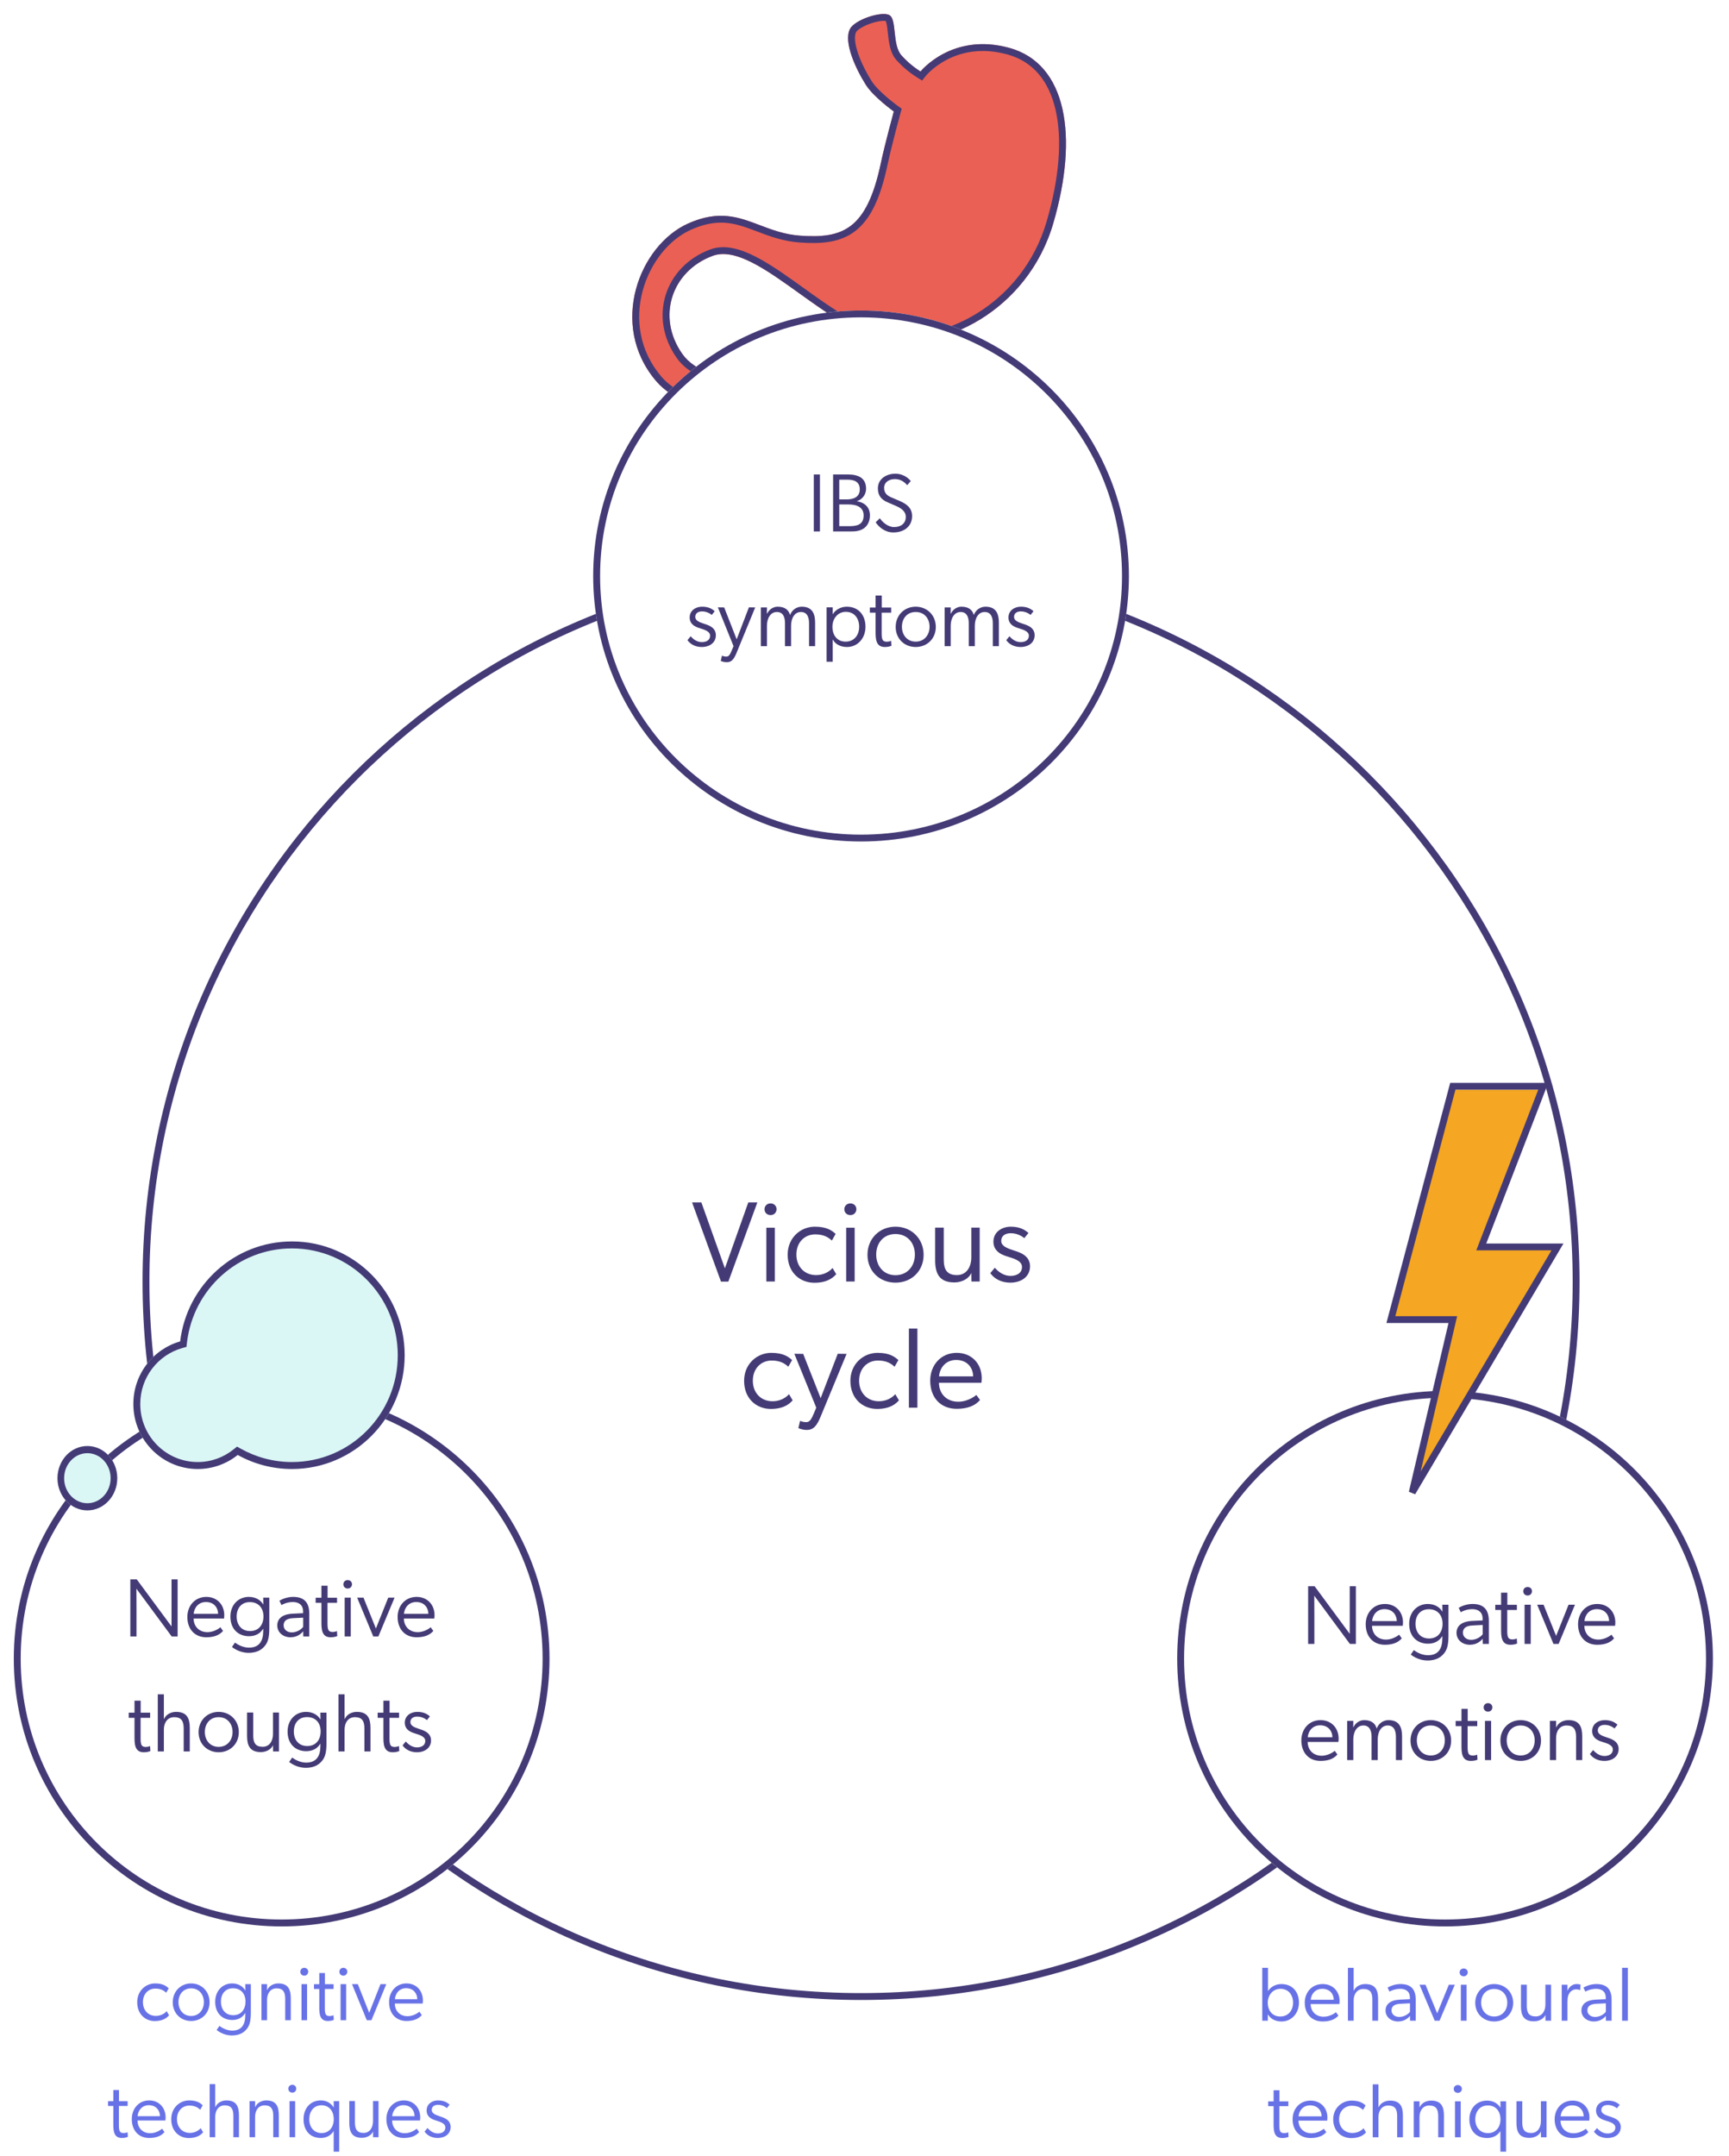 <svg width="247" height="308" viewBox="0 0 247 308" fill="none" xmlns="http://www.w3.org/2000/svg">
<g filter="url(#filter0_d)">
<path fill-rule="evenodd" clip-rule="evenodd" d="M123.007 282.692C179.153 282.692 224.668 237.195 224.668 181.072C224.668 124.949 179.153 79.452 123.007 79.452C66.862 79.452 21.346 124.949 21.346 181.072C21.346 237.195 66.862 282.692 123.007 282.692ZM123.007 283.674C179.695 283.674 225.65 237.737 225.65 181.072C225.65 124.406 179.695 78.47 123.007 78.47C66.319 78.47 20.364 124.406 20.364 181.072C20.364 237.737 66.319 283.674 123.007 283.674Z" fill="#443B76"/>
<path d="M155.205 91.502C151.793 85.356 141.119 91.319 130.426 91.502C116.558 91.74 97.04 88.235 97.04 80.443C97.04 72.651 120.01 75.744 127.565 75.744C135.119 75.744 152.823 75.209 152.694 65.71C152.574 56.953 135.946 53.109 125.836 53.214C113.955 53.343 101.139 53.785 97.458 48.533C93.778 43.281 95.924 36.748 101.782 34.555C107.641 32.361 117.25 44.368 125.836 46.441C134.422 48.515 146.801 42.422 150.462 29.919C154.123 17.416 152.377 7.089 144.186 4.838C135.994 2.587 131.503 8.211 131.503 8.211C130.512 7.586 129.611 6.828 128.827 5.96C127.412 4.475 128.166 0.766 127.047 0.156C125.928 -0.453 122.064 0.826 121.412 2.16C120.492 4.03 122.225 7.794 123.691 10.114C124.773 11.838 127.685 13.924 127.685 13.924C127.685 13.924 126.427 18.508 125.836 21.295C123.829 30.804 120.392 32.088 114.334 31.666C108.199 31.237 105.27 26.822 98.316 29.919C91.363 33.016 86.912 44.365 93.692 52.385C99.551 59.314 116.812 57.675 125.836 57.914C134.471 58.138 147.202 60.804 146.87 65.71C146.606 69.547 136.829 71.01 127.565 70.831C118.301 70.652 90.624 67.727 90.624 80.443C90.624 93.159 115.578 96.76 130.13 96.403C141.017 96.142 148.788 91.502 150.434 94.34C152.079 97.178 137.587 103.238 136.829 104.618C135.793 106.521 135.791 109.91 141.117 108.778C142.957 108.388 158.616 97.648 155.205 91.502Z" fill="#EB6054"/>
<path fill-rule="evenodd" clip-rule="evenodd" d="M131.724 9.51L130.975 9.038C129.911 8.367 128.944 7.554 128.101 6.623C127.589 6.08 127.318 5.39 127.155 4.755C126.989 4.112 126.91 3.424 126.846 2.834C126.841 2.788 126.836 2.742 126.831 2.696C126.771 2.136 126.723 1.69 126.639 1.337C126.594 1.147 126.552 1.049 126.53 1.004C126.504 0.999 126.466 0.992 126.415 0.987C126.284 0.974 126.108 0.976 125.889 0.998C125.45 1.044 124.916 1.168 124.378 1.354C123.84 1.54 123.333 1.775 122.939 2.024C122.515 2.292 122.34 2.501 122.298 2.587L122.297 2.59C122.175 2.838 122.108 3.226 122.155 3.782C122.202 4.33 122.354 4.966 122.59 5.653C123.06 7.026 123.821 8.478 124.525 9.593L124.527 9.596C124.982 10.321 125.878 11.191 126.736 11.922C127.151 12.277 127.535 12.581 127.815 12.796C127.955 12.903 128.068 12.988 128.146 13.045C128.184 13.074 128.214 13.095 128.234 13.11L128.255 13.125L128.261 13.129L128.815 13.526L128.636 14.181L127.685 13.924C127.685 13.924 124.772 11.838 123.691 10.114C122.225 7.794 120.492 4.03 121.412 2.16C122.064 0.826 125.928 -0.453 127.047 0.156C127.582 0.448 127.689 1.448 127.809 2.574C127.941 3.804 128.088 5.185 128.827 5.96C129.611 6.828 130.512 7.586 131.503 8.211C131.503 8.211 135.994 2.587 144.186 4.838C152.377 7.089 154.123 17.416 150.462 29.919C146.801 42.422 134.422 48.515 125.836 46.441C122.022 45.52 118.006 42.639 114.206 39.913C109.453 36.503 105.038 33.336 101.782 34.555C95.924 36.748 93.778 43.281 97.458 48.533C100.95 53.515 112.66 53.373 123.995 53.236C124.61 53.228 125.224 53.221 125.836 53.214C135.946 53.109 152.574 56.953 152.694 65.71C152.823 75.209 135.119 75.744 127.565 75.744C126.14 75.744 124.166 75.634 121.901 75.507C112.161 74.964 97.04 74.121 97.04 80.443C97.04 88.235 116.558 91.74 130.426 91.502C134.201 91.437 137.974 90.652 141.426 89.934C147.751 88.618 152.998 87.526 155.205 91.502C158.616 97.648 142.957 108.388 141.117 108.778C135.791 109.91 135.793 106.521 136.829 104.618C137.084 104.154 138.896 103.159 141.124 101.935C145.515 99.523 151.525 96.222 150.434 94.34C149.547 92.81 146.879 93.453 142.903 94.412C139.504 95.232 135.148 96.282 130.13 96.403C115.578 96.76 90.624 93.159 90.624 80.443C90.624 69.231 112.14 70.179 123.581 70.682C125.116 70.75 126.469 70.81 127.565 70.831C136.829 71.01 146.606 69.547 146.87 65.71C147.202 60.804 134.471 58.138 125.836 57.914C124.25 57.872 122.41 57.888 120.422 57.905C111.098 57.987 98.521 58.096 93.692 52.385C86.912 44.365 91.363 33.016 98.316 29.919C102.729 27.953 105.521 29.014 108.54 30.16C110.279 30.82 112.092 31.509 114.334 31.666C120.392 32.088 123.829 30.804 125.836 21.295C126.427 18.508 127.685 13.924 127.685 13.924L128.636 14.181L128.635 14.182L128.622 14.232C128.612 14.266 128.599 14.316 128.581 14.381C128.546 14.511 128.495 14.7 128.431 14.936C128.305 15.407 128.13 16.065 127.936 16.809C127.549 18.301 127.091 20.126 126.8 21.496C125.785 26.305 124.364 29.296 122.213 30.975C120.038 32.671 117.335 32.856 114.265 32.642C111.864 32.475 109.847 31.708 108.075 31.035C107.465 30.803 106.883 30.582 106.325 30.401C104.131 29.687 101.922 29.386 98.719 30.812C95.561 32.219 92.879 35.562 91.806 39.558C90.742 43.523 91.293 48.024 94.447 51.755C95.748 53.293 97.732 54.413 100.219 55.206C102.7 55.998 105.605 56.442 108.655 56.682C112.628 56.995 116.695 56.959 120.33 56.926C122.335 56.908 124.209 56.891 125.862 56.935C130.249 57.049 135.684 57.781 140.009 59.122C142.165 59.79 144.115 60.63 145.524 61.667C146.924 62.697 147.969 64.065 147.853 65.776L147.853 65.776C147.756 67.19 146.784 68.237 145.562 68.987C144.332 69.742 142.676 70.309 140.811 70.731C137.069 71.578 132.222 71.9 127.546 71.81C126.414 71.788 125.033 71.727 123.476 71.659C118.526 71.441 111.806 71.145 105.722 71.775C101.726 72.189 98.136 72.993 95.571 74.407C93.056 75.795 91.609 77.711 91.609 80.443C91.609 83.257 92.974 85.612 95.38 87.599C97.805 89.602 101.241 91.186 105.208 92.389C113.135 94.795 122.9 95.601 130.106 95.424L130.107 95.424C135.014 95.306 139.274 94.279 142.678 93.459C142.964 93.39 143.244 93.323 143.517 93.257C145.25 92.844 146.816 92.494 148.063 92.45C149.298 92.406 150.593 92.654 151.288 93.851C151.727 94.61 151.551 95.398 151.219 96.007C150.895 96.599 150.358 97.165 149.757 97.686C148.542 98.741 146.791 99.847 145.03 100.871C143.874 101.543 142.672 102.204 141.583 102.802C141.013 103.115 140.474 103.411 139.99 103.682C139.272 104.084 138.675 104.432 138.239 104.716C138.02 104.858 137.86 104.973 137.752 105.062C137.709 105.097 137.683 105.121 137.668 105.135C137.477 105.501 137.338 105.928 137.293 106.337C137.245 106.769 137.308 107.113 137.446 107.355C137.65 107.715 138.368 108.361 140.911 107.821L140.911 107.82C140.908 107.821 140.99 107.799 141.193 107.703C141.376 107.616 141.613 107.491 141.898 107.328C142.466 107.002 143.191 106.542 144.011 105.975C145.651 104.84 147.635 103.3 149.452 101.588C151.279 99.867 152.889 98.02 153.834 96.275C154.789 94.512 154.954 93.079 154.342 91.975C153.655 90.738 152.628 90.105 151.219 89.846C149.751 89.577 147.907 89.724 145.71 90.094C144.417 90.311 143.077 90.591 141.663 90.885C140.654 91.095 139.608 91.313 138.515 91.522C135.937 92.015 133.2 92.434 130.443 92.481C123.437 92.602 114.993 91.779 108.269 89.928C104.914 89.004 101.919 87.806 99.742 86.295C97.571 84.788 96.055 82.849 96.055 80.443C96.055 77.863 98.01 76.353 100.416 75.5C102.838 74.64 106.073 74.294 109.44 74.193C112.826 74.091 116.44 74.236 119.66 74.405C120.464 74.447 121.241 74.49 121.983 74.531C124.238 74.657 126.17 74.765 127.565 74.765C131.338 74.765 137.547 74.628 142.773 73.339C145.39 72.693 147.671 71.779 149.272 70.518C150.839 69.284 151.736 67.74 151.709 65.723C151.683 63.874 150.795 62.231 149.2 60.768C147.593 59.294 145.315 58.051 142.663 57.055C137.359 55.062 130.799 54.142 125.846 54.193C125.235 54.2 124.62 54.207 124.003 54.215C118.655 54.28 113.15 54.347 108.471 53.865C105.857 53.596 103.448 53.152 101.435 52.417C99.426 51.684 97.728 50.632 96.65 49.092C92.599 43.312 94.981 36.055 101.435 33.639C103.273 32.95 105.28 33.42 107.217 34.306C109.171 35.199 111.259 36.611 113.359 38.101C113.838 38.441 114.318 38.785 114.798 39.13C116.455 40.319 118.125 41.517 119.806 42.574C121.974 43.937 124.077 45.009 126.068 45.49C134.096 47.428 145.989 41.693 149.516 29.645C151.321 23.483 151.76 17.955 150.807 13.749C149.863 9.582 147.585 6.788 143.923 5.781C140.104 4.732 137.191 5.52 135.232 6.546C134.245 7.064 133.494 7.646 132.993 8.095C132.743 8.319 132.557 8.508 132.436 8.638C132.376 8.703 132.332 8.753 132.305 8.784C132.298 8.793 132.292 8.8 132.287 8.806C132.283 8.811 132.28 8.814 132.278 8.817L132.275 8.82L132.275 8.821L132.274 8.821L132.274 8.822L131.724 9.51Z" fill="#443B76"/>
<path d="M78.501 234.917C78.501 256.042 61.369 273.167 40.236 273.167C19.103 273.167 1.971 256.042 1.971 234.917C1.971 213.793 19.103 196.667 40.236 196.667C61.369 196.667 78.501 213.793 78.501 234.917Z" fill="white"/>
<path fill-rule="evenodd" clip-rule="evenodd" d="M40.236 272.182C60.825 272.182 77.516 255.498 77.516 234.917C77.516 214.337 60.825 197.652 40.236 197.652C19.647 197.652 2.956 214.337 2.956 234.917C2.956 255.498 19.647 272.182 40.236 272.182ZM40.236 273.167C61.369 273.167 78.501 256.042 78.501 234.917C78.501 213.793 61.369 196.667 40.236 196.667C19.103 196.667 1.971 213.793 1.971 234.917C1.971 256.042 19.103 273.167 40.236 273.167Z" fill="#443B76"/>
<path fill-rule="evenodd" clip-rule="evenodd" d="M41.714 207.83C50.603 207.83 57.809 200.554 57.809 191.578C57.809 182.603 50.603 175.326 41.714 175.326C33.486 175.326 26.701 181.561 25.737 189.607C21.878 190.71 19.051 194.293 19.051 198.544C19.051 203.673 23.168 207.83 28.248 207.83C30.406 207.83 32.39 207.08 33.959 205.823C36.259 207.102 38.903 207.83 41.714 207.83Z" fill="#DAF6F5"/>
<path fill-rule="evenodd" clip-rule="evenodd" d="M26.637 190.384L26.006 190.564C22.559 191.549 20.036 194.75 20.036 198.544C20.036 203.123 23.712 206.835 28.248 206.835C30.176 206.835 31.946 206.166 33.347 205.043L33.861 204.632L34.435 204.951C36.593 206.152 39.073 206.835 41.714 206.835C50.059 206.835 56.823 200.005 56.823 191.578C56.823 183.152 50.059 176.321 41.714 176.321C33.991 176.321 27.62 182.174 26.715 189.726L26.637 190.384ZM57.809 191.578C57.809 200.554 50.603 207.83 41.714 207.83C38.903 207.83 36.259 207.102 33.959 205.823C32.39 207.08 30.406 207.83 28.248 207.83C23.168 207.83 19.051 203.673 19.051 198.544C19.051 194.293 21.878 190.71 25.737 189.607C26.701 181.561 33.486 175.326 41.714 175.326C50.603 175.326 57.809 182.603 57.809 191.578Z" fill="#443B76"/>
<path d="M16.752 209.144C16.752 211.682 14.84 213.74 12.482 213.74C10.124 213.74 8.212 211.682 8.212 209.144C8.212 206.605 10.124 204.547 12.482 204.547C14.84 204.547 16.752 206.605 16.752 209.144Z" fill="#DAF6F5"/>
<path fill-rule="evenodd" clip-rule="evenodd" d="M12.482 212.719C14.316 212.719 15.803 211.118 15.803 209.144C15.803 207.169 14.316 205.569 12.482 205.569C10.648 205.569 9.161 207.169 9.161 209.144C9.161 211.118 10.648 212.719 12.482 212.719ZM12.482 213.74C14.84 213.74 16.752 211.682 16.752 209.144C16.752 206.605 14.84 204.547 12.482 204.547C10.124 204.547 8.212 206.605 8.212 209.144C8.212 211.682 10.124 213.74 12.482 213.74Z" fill="#443B76"/>
<path d="M161.273 80.276C161.273 101.219 144.141 118.197 123.007 118.197C101.874 118.197 84.742 101.219 84.742 80.276C84.742 59.332 101.874 42.354 123.007 42.354C144.141 42.354 161.273 59.332 161.273 80.276Z" fill="white"/>
<path fill-rule="evenodd" clip-rule="evenodd" d="M123.007 117.221C143.597 117.221 160.287 100.68 160.287 80.276C160.287 59.871 143.597 43.331 123.007 43.331C102.418 43.331 85.728 59.871 85.728 80.276C85.728 100.68 102.418 117.221 123.007 117.221ZM123.007 118.197C144.141 118.197 161.273 101.219 161.273 80.276C161.273 59.332 144.141 42.354 123.007 42.354C101.874 42.354 84.742 59.332 84.742 80.276C84.742 101.219 101.874 118.197 123.007 118.197Z" fill="#443B76"/>
<path d="M244.7 234.917C244.7 256.042 227.569 273.167 206.435 273.167C185.302 273.167 168.17 256.042 168.17 234.917C168.17 213.793 185.302 196.667 206.435 196.667C227.569 196.667 244.7 213.793 244.7 234.917Z" fill="white"/>
<path fill-rule="evenodd" clip-rule="evenodd" d="M206.435 272.182C227.024 272.182 243.715 255.498 243.715 234.917C243.715 214.337 227.024 197.652 206.435 197.652C185.846 197.652 169.155 214.337 169.155 234.917C169.155 255.498 185.846 272.182 206.435 272.182ZM206.435 273.167C227.569 273.167 244.7 256.042 244.7 234.917C244.7 213.793 227.569 196.667 206.435 196.667C185.302 196.667 168.17 213.793 168.17 234.917C168.17 256.042 185.302 273.167 206.435 273.167Z" fill="#443B76"/>
<path d="M192.843 232.818H193.697V224.575H192.819V231.372L187.801 224.575H186.875V232.818H187.765V228.828C187.765 227.681 187.753 226.522 187.753 225.925L192.843 232.818Z" fill="#443B76"/>
<path d="M200.251 232.017L199.871 231.492C199.871 231.492 199.088 232.196 197.996 232.196C196.81 232.196 196.015 231.384 196.003 230.225H200.393C200.393 230.225 200.428 229.963 200.428 229.76C200.428 228.219 199.373 227.108 197.842 227.108C196.181 227.108 195.101 228.41 195.101 229.998C195.101 231.802 196.205 232.937 197.842 232.937C198.934 232.937 199.74 232.626 200.251 232.017ZM199.539 229.556H196.015C196.086 228.684 196.691 227.836 197.806 227.848C199.028 227.86 199.539 228.768 199.539 229.556Z" fill="#443B76"/>
<path d="M206.046 231.719V232.029C206.046 233.427 205.524 234.43 203.993 234.43C203.127 234.43 202.344 233.988 201.976 233.702L201.537 234.335C201.62 234.394 202.546 235.183 203.946 235.183C205.358 235.183 206.034 234.538 206.39 234.036C206.746 233.546 206.924 232.877 206.924 231.623V227.215H206.046L206.058 228.183H206.034C205.69 227.597 204.99 227.108 203.969 227.108C202.522 227.108 201.312 228.195 201.312 229.951C201.312 231.814 202.522 232.782 203.993 232.782C204.942 232.782 205.619 232.388 206.022 231.719H206.046ZM204.147 232.041C202.89 232.041 202.213 231.109 202.213 229.939C202.213 228.78 202.866 227.86 204.124 227.86C205.322 227.86 206.081 228.661 206.081 229.939C206.081 231.109 205.417 232.041 204.147 232.041Z" fill="#443B76"/>
<path d="M211.824 232.818H212.691V229.533C212.691 227.956 211.991 227.108 210.365 227.108C209.487 227.108 208.751 227.442 208.384 227.657L208.68 228.29C208.835 228.183 209.499 227.848 210.33 227.848C211.172 227.848 211.801 228.266 211.801 229.21V229.461L210.294 229.533C208.775 229.604 208.075 230.273 208.075 231.229C208.075 232.256 208.929 232.937 209.985 232.937C211.041 232.937 211.599 232.316 211.813 232.077L211.824 232.818ZM211.813 230.106V231.432C211.552 231.79 210.923 232.232 210.163 232.232C209.452 232.232 208.989 231.778 208.989 231.217C208.989 230.644 209.333 230.225 210.365 230.178L211.813 230.106Z" fill="#443B76"/>
<path d="M216.732 232.758L216.684 232.041C216.684 232.041 216.411 232.173 216.067 232.173C215.806 232.173 215.593 232.101 215.498 231.958C215.32 231.695 215.32 231.301 215.32 230.847V227.968H216.696V227.227H215.332V225.495H214.442V227.227H213.611V227.968H214.442V230.667C214.442 231.683 214.442 232.937 215.771 232.937C216.15 232.937 216.471 232.877 216.732 232.758Z" fill="#443B76"/>
<path d="M218.854 225.292C218.854 224.946 218.593 224.683 218.237 224.683C217.87 224.683 217.609 224.946 217.609 225.292C217.609 225.638 217.87 225.901 218.237 225.901C218.593 225.901 218.843 225.638 218.854 225.292ZM217.798 232.818H218.676V227.215H217.798V232.818Z" fill="#443B76"/>
<path d="M221.923 232.818H222.659L224.996 227.215H224.082L222.303 231.671L220.511 227.215H219.598L221.923 232.818Z" fill="#443B76"/>
<path d="M230.584 232.017L230.205 231.492C230.205 231.492 229.422 232.196 228.33 232.196C227.144 232.196 226.349 231.384 226.337 230.225H230.727C230.727 230.225 230.762 229.963 230.762 229.76C230.762 228.219 229.706 227.108 228.176 227.108C226.515 227.108 225.435 228.41 225.435 229.998C225.435 231.802 226.538 232.937 228.176 232.937C229.267 232.937 230.074 232.626 230.584 232.017ZM229.872 229.556H226.349C226.42 228.684 227.025 227.836 228.14 227.848C229.362 227.86 229.872 228.768 229.872 229.556Z" fill="#443B76"/>
<path d="M191.057 248.608L190.677 248.083C190.677 248.083 189.894 248.787 188.802 248.787C187.616 248.787 186.821 247.975 186.809 246.816H191.199C191.199 246.816 191.234 246.554 191.234 246.35C191.234 244.81 190.179 243.699 188.648 243.699C186.987 243.699 185.907 245.001 185.907 246.589C185.907 248.393 187.011 249.528 188.648 249.528C189.74 249.528 190.546 249.217 191.057 248.608ZM190.345 246.147H186.821C186.892 245.275 187.497 244.427 188.612 244.439C189.834 244.451 190.345 245.359 190.345 246.147Z" fill="#443B76"/>
<path d="M196.675 244.905C196.473 244.212 195.975 243.699 194.884 243.699C194.207 243.699 193.626 244.129 193.353 244.702H193.317L193.329 243.806H192.451V249.409H193.329V246.458C193.329 245.359 193.851 244.463 194.765 244.463C195.762 244.463 195.939 245.395 195.939 246.076V249.409H196.817V246.458C196.817 245.359 197.328 244.463 198.241 244.463C199.238 244.463 199.416 245.395 199.416 246.076V249.409H200.294V246.028C200.294 244.857 199.985 243.699 198.36 243.699C197.577 243.699 196.912 244.212 196.675 244.905Z" fill="#443B76"/>
<path d="M204.398 249.528C206.023 249.528 207.305 248.345 207.305 246.625C207.305 244.917 206.023 243.699 204.398 243.699C202.772 243.699 201.503 244.917 201.503 246.625C201.503 248.345 202.772 249.528 204.398 249.528ZM204.398 248.752C203.164 248.752 202.405 247.796 202.405 246.601C202.405 245.395 203.164 244.463 204.398 244.463C205.632 244.463 206.403 245.395 206.403 246.601C206.403 247.796 205.632 248.752 204.398 248.752Z" fill="#443B76"/>
<path d="M211.071 249.349L211.024 248.632C211.024 248.632 210.751 248.763 210.407 248.763C210.146 248.763 209.932 248.692 209.838 248.548C209.66 248.286 209.66 247.891 209.66 247.438V244.559H211.036V243.818H209.671V242.086H208.782V243.818H207.951V244.559H208.782V247.258C208.782 248.274 208.782 249.528 210.11 249.528C210.49 249.528 210.81 249.468 211.071 249.349Z" fill="#443B76"/>
<path d="M213.194 241.883C213.194 241.536 212.933 241.274 212.577 241.274C212.21 241.274 211.949 241.536 211.949 241.883C211.949 242.229 212.21 242.492 212.577 242.492C212.933 242.492 213.182 242.229 213.194 241.883ZM212.138 249.409H213.016V243.806H212.138V249.409Z" fill="#443B76"/>
<path d="M217.236 249.528C218.861 249.528 220.143 248.345 220.143 246.625C220.143 244.917 218.861 243.699 217.236 243.699C215.61 243.699 214.341 244.917 214.341 246.625C214.341 248.345 215.61 249.528 217.236 249.528ZM217.236 248.752C216.002 248.752 215.243 247.796 215.243 246.601C215.243 245.395 216.002 244.463 217.236 244.463C218.47 244.463 219.241 245.395 219.241 246.601C219.241 247.796 218.47 248.752 217.236 248.752Z" fill="#443B76"/>
<path d="M224.064 243.699C223.269 243.699 222.581 244.117 222.331 244.714H222.296V243.806H221.418V249.409H222.296V246.255C222.296 245.287 222.794 244.463 223.791 244.463C224.823 244.463 225.155 245.036 225.155 246.076V249.409H226.033V246.016C226.033 244.678 225.654 243.699 224.064 243.699Z" fill="#443B76"/>
<path d="M227.592 247.975L227.129 248.537C227.544 249.134 228.28 249.528 229.194 249.528C230.345 249.528 231.234 248.895 231.234 247.82C231.234 246.613 230 246.327 229.443 246.135C228.826 245.932 228.256 245.693 228.256 245.18C228.256 244.654 228.66 244.379 229.241 244.379C229.739 244.379 230.25 244.559 230.641 244.893L231.068 244.356C230.677 243.997 230.143 243.699 229.241 243.699C228.339 243.699 227.45 244.236 227.45 245.263C227.45 246.446 228.636 246.721 229.039 246.852C229.467 246.996 230.404 247.223 230.404 247.891C230.404 248.56 229.822 248.823 229.217 248.823C228.683 248.823 228.126 248.584 227.592 247.975Z" fill="#443B76"/>
<path d="M102.998 181.065H104.048L108.197 169.745H106.901L103.556 179.165L100.194 169.745H98.865L102.998 181.065Z" fill="#443B76"/>
<path d="M110.939 170.728C110.939 170.253 110.578 169.892 110.086 169.892C109.577 169.892 109.217 170.253 109.217 170.728C109.217 171.203 109.577 171.563 110.086 171.563C110.578 171.563 110.922 171.203 110.939 170.728ZM109.479 181.049H110.693V173.365H109.479V181.049Z" fill="#443B76"/>
<path d="M119.46 180.001L118.936 179.116C118.936 179.116 118.165 180.132 116.574 180.132C114.95 180.132 113.77 178.952 113.77 177.199C113.77 175.43 114.967 174.316 116.459 174.316C117.656 174.316 118.329 174.725 118.837 175.2L119.378 174.25C118.854 173.775 118.116 173.218 116.41 173.218C114.376 173.218 112.523 174.791 112.523 177.215C112.523 179.755 114.278 181.229 116.344 181.229C118.28 181.229 119.1 180.41 119.46 180.001Z" fill="#443B76"/>
<path d="M122.341 170.728C122.341 170.253 121.981 169.892 121.489 169.892C120.98 169.892 120.619 170.253 120.619 170.728C120.619 171.203 120.98 171.563 121.489 171.563C121.981 171.563 122.325 171.203 122.341 170.728ZM120.882 181.049H122.095V173.365H120.882V181.049Z" fill="#443B76"/>
<path d="M127.928 181.213C130.174 181.213 131.946 179.591 131.946 177.232C131.946 174.889 130.174 173.218 127.928 173.218C125.681 173.218 123.926 174.889 123.926 177.232C123.926 179.591 125.681 181.213 127.928 181.213ZM127.928 180.148C126.222 180.148 125.172 178.837 125.172 177.199C125.172 175.544 126.222 174.266 127.928 174.266C129.633 174.266 130.699 175.544 130.699 177.199C130.699 178.837 129.633 180.148 127.928 180.148Z" fill="#443B76"/>
<path d="M138.759 173.349V177.609C138.759 178.952 138.087 180.132 136.709 180.132C135.282 180.132 134.823 179.345 134.823 177.92V173.349H133.593V178.002C133.593 179.837 134.134 181.18 136.332 181.18C137.431 181.18 138.415 180.639 138.759 179.82L138.776 181.049H139.956V173.349H138.759Z" fill="#443B76"/>
<path d="M142.114 179.083L141.474 179.853C142.048 180.672 143.065 181.213 144.328 181.213C145.918 181.213 147.148 180.345 147.148 178.87C147.148 177.215 145.443 176.822 144.672 176.56C143.819 176.282 143.032 175.954 143.032 175.249C143.032 174.529 143.59 174.152 144.393 174.152C145.082 174.152 145.787 174.397 146.328 174.856L146.919 174.119C146.378 173.627 145.64 173.218 144.393 173.218C143.147 173.218 141.917 173.955 141.917 175.364C141.917 176.986 143.557 177.363 144.115 177.543C144.705 177.74 146 178.051 146 178.968C146 179.886 145.197 180.246 144.361 180.246C143.623 180.246 142.852 179.919 142.114 179.083Z" fill="#443B76"/>
<path d="M113.238 198.022L112.714 197.137C112.714 197.137 111.943 198.153 110.352 198.153C108.729 198.153 107.548 196.974 107.548 195.221C107.548 193.451 108.745 192.337 110.237 192.337C111.434 192.337 112.107 192.747 112.615 193.222L113.156 192.272C112.632 191.796 111.894 191.239 110.188 191.239C108.155 191.239 106.301 192.812 106.301 195.237C106.301 197.776 108.056 199.251 110.122 199.251C112.058 199.251 112.878 198.432 113.238 198.022Z" fill="#443B76"/>
<path d="M116.611 199.071L116.185 200.07C115.742 201.118 115.463 201.135 115.07 201.135C114.726 201.135 114.299 200.955 114.299 200.955L114.053 201.987C114.053 201.987 114.562 202.249 115.25 202.249C116.07 202.249 116.595 201.872 117.185 200.463L120.941 191.387L119.678 191.37L117.235 197.711L114.742 191.387L113.479 191.37L116.611 199.071Z" fill="#443B76"/>
<path d="M128.421 198.022L127.896 197.137C127.896 197.137 127.125 198.153 125.535 198.153C123.911 198.153 122.73 196.974 122.73 195.221C122.73 193.451 123.927 192.337 125.42 192.337C126.617 192.337 127.289 192.747 127.798 193.222L128.339 192.272C127.814 191.796 127.076 191.239 125.371 191.239C123.337 191.239 121.484 192.812 121.484 195.237C121.484 197.776 123.239 199.251 125.305 199.251C127.24 199.251 128.06 198.432 128.421 198.022Z" fill="#443B76"/>
<path d="M129.842 199.071H131.056V187.766H129.842V199.071Z" fill="#443B76"/>
<path d="M140.004 197.973L139.479 197.252C139.479 197.252 138.397 198.219 136.888 198.219C135.248 198.219 134.149 197.105 134.133 195.515H140.201C140.201 195.515 140.25 195.155 140.25 194.876C140.25 192.763 138.79 191.239 136.675 191.239C134.379 191.239 132.887 193.025 132.887 195.204C132.887 197.678 134.412 199.234 136.675 199.234C138.184 199.234 139.299 198.808 140.004 197.973ZM139.02 194.598H134.149C134.248 193.402 135.084 192.239 136.626 192.255C138.315 192.272 139.02 193.517 139.02 194.598Z" fill="#443B76"/>
<path d="M24.527 231.749H25.373V223.59H24.504V230.318L19.534 223.59H18.617V231.749H19.499V227.8C19.499 226.664 19.487 225.517 19.487 224.926L24.527 231.749Z" fill="#443B76"/>
<path d="M31.863 230.957L31.487 230.436C31.487 230.436 30.712 231.134 29.631 231.134C28.456 231.134 27.668 230.33 27.657 229.183H32.004C32.004 229.183 32.039 228.923 32.039 228.722C32.039 227.197 30.994 226.097 29.478 226.097C27.833 226.097 26.764 227.386 26.764 228.958C26.764 230.744 27.856 231.867 29.478 231.867C30.559 231.867 31.358 231.56 31.863 230.957ZM31.158 228.521H27.668C27.739 227.658 28.338 226.818 29.443 226.83C30.653 226.842 31.158 227.74 31.158 228.521Z" fill="#443B76"/>
<path d="M37.602 230.661V230.968C37.602 232.352 37.085 233.345 35.569 233.345C34.712 233.345 33.936 232.908 33.572 232.624L33.137 233.251C33.219 233.31 34.136 234.09 35.522 234.09C36.92 234.09 37.59 233.452 37.943 232.955C38.295 232.47 38.471 231.808 38.471 230.566V226.203H37.602L37.614 227.161H37.59C37.249 226.582 36.556 226.097 35.546 226.097C34.112 226.097 32.914 227.173 32.914 228.911C32.914 230.756 34.112 231.713 35.569 231.713C36.509 231.713 37.179 231.323 37.578 230.661H37.602ZM35.722 230.98C34.477 230.98 33.807 230.058 33.807 228.899C33.807 227.752 34.453 226.842 35.698 226.842C36.885 226.842 37.637 227.634 37.637 228.899C37.637 230.058 36.979 230.98 35.722 230.98Z" fill="#443B76"/>
<path d="M43.325 231.749H44.182V228.497C44.182 226.936 43.489 226.097 41.879 226.097C41.01 226.097 40.281 226.428 39.917 226.641L40.211 227.267C40.364 227.161 41.022 226.83 41.844 226.83C42.678 226.83 43.301 227.244 43.301 228.178V228.426L41.809 228.497C40.305 228.568 39.612 229.23 39.612 230.176C39.612 231.193 40.458 231.867 41.503 231.867C42.549 231.867 43.101 231.252 43.313 231.016L43.325 231.749ZM43.313 229.065V230.377C43.054 230.732 42.431 231.17 41.68 231.17C40.975 231.17 40.516 230.72 40.516 230.164C40.516 229.597 40.857 229.183 41.879 229.136L43.313 229.065Z" fill="#443B76"/>
<path d="M48.184 231.69L48.137 230.98C48.137 230.98 47.867 231.11 47.526 231.11C47.267 231.11 47.056 231.039 46.962 230.898C46.786 230.637 46.786 230.247 46.786 229.798V226.948H48.149V226.215H46.797V224.501H45.916V226.215H45.094V226.948H45.916V229.621C45.916 230.626 45.916 231.867 47.232 231.867C47.608 231.867 47.925 231.808 48.184 231.69Z" fill="#443B76"/>
<path d="M50.286 224.3C50.286 223.957 50.028 223.697 49.675 223.697C49.311 223.697 49.052 223.957 49.052 224.3C49.052 224.642 49.311 224.903 49.675 224.903C50.028 224.903 50.274 224.642 50.286 224.3ZM49.24 231.749H50.11V226.203H49.24V231.749Z" fill="#443B76"/>
<path d="M53.325 231.749H54.053L56.368 226.203H55.463L53.701 230.614L51.927 226.203H51.022L53.325 231.749Z" fill="#443B76"/>
<path d="M61.902 230.957L61.526 230.436C61.526 230.436 60.751 231.134 59.67 231.134C58.495 231.134 57.708 230.33 57.696 229.183H62.043C62.043 229.183 62.078 228.923 62.078 228.722C62.078 227.197 61.033 226.097 59.517 226.097C57.872 226.097 56.803 227.386 56.803 228.958C56.803 230.744 57.896 231.867 59.517 231.867C60.598 231.867 61.397 231.56 61.902 230.957ZM61.197 228.521H57.708C57.778 227.658 58.377 226.818 59.482 226.83C60.692 226.842 61.197 227.74 61.197 228.521Z" fill="#443B76"/>
<path d="M21.484 248.112L21.437 247.403C21.437 247.403 21.166 247.533 20.826 247.533C20.567 247.533 20.356 247.462 20.262 247.32C20.085 247.06 20.085 246.67 20.085 246.221V243.371H21.448V242.638H20.097V240.923H19.216V242.638H18.394V243.371H19.216V246.043C19.216 247.048 19.216 248.29 20.532 248.29C20.908 248.29 21.225 248.231 21.484 248.112Z" fill="#443B76"/>
<path d="M25.16 242.52C24.373 242.52 23.692 242.933 23.445 243.525H23.41V240.013H22.54V248.172H23.41V245.05C23.41 244.092 23.903 243.276 24.89 243.276C25.912 243.276 26.241 243.844 26.241 244.873V248.172H27.111V244.813C27.111 243.489 26.735 242.52 25.16 242.52Z" fill="#443B76"/>
<path d="M31.237 248.29C32.847 248.29 34.116 247.119 34.116 245.417C34.116 243.726 32.847 242.52 31.237 242.52C29.627 242.52 28.37 243.726 28.37 245.417C28.37 247.119 29.627 248.29 31.237 248.29ZM31.237 247.521C30.015 247.521 29.263 246.575 29.263 245.393C29.263 244.199 30.015 243.276 31.237 243.276C32.459 243.276 33.223 244.199 33.223 245.393C33.223 246.575 32.459 247.521 31.237 247.521Z" fill="#443B76"/>
<path d="M38.997 242.614V245.688C38.997 246.658 38.516 247.509 37.529 247.509C36.506 247.509 36.177 246.942 36.177 245.913V242.614H35.296V245.972C35.296 247.297 35.684 248.266 37.258 248.266C38.045 248.266 38.75 247.876 38.997 247.285L39.009 248.172H39.855V242.614H38.997Z" fill="#443B76"/>
<path d="M45.771 247.084V247.391C45.771 248.775 45.254 249.768 43.739 249.768C42.881 249.768 42.106 249.33 41.741 249.047L41.307 249.673C41.389 249.732 42.305 250.513 43.692 250.513C45.09 250.513 45.76 249.874 46.112 249.378C46.465 248.893 46.641 248.231 46.641 246.989V242.626H45.771L45.783 243.584H45.76C45.419 243.004 44.726 242.52 43.715 242.52C42.282 242.52 41.083 243.596 41.083 245.334C41.083 247.178 42.282 248.136 43.739 248.136C44.679 248.136 45.348 247.746 45.748 247.084H45.771ZM43.892 247.403C42.646 247.403 41.976 246.481 41.976 245.322C41.976 244.175 42.623 243.265 43.868 243.265C45.055 243.265 45.807 244.057 45.807 245.322C45.807 246.481 45.149 247.403 43.892 247.403Z" fill="#443B76"/>
<path d="M50.977 242.52C50.19 242.52 49.508 242.933 49.262 243.525H49.226V240.013H48.357V248.172H49.226V245.05C49.226 244.092 49.72 243.276 50.707 243.276C51.729 243.276 52.058 243.844 52.058 244.873V248.172H52.928V244.813C52.928 243.489 52.551 242.52 50.977 242.52Z" fill="#443B76"/>
<path d="M57.042 248.112L56.995 247.403C56.995 247.403 56.725 247.533 56.384 247.533C56.125 247.533 55.914 247.462 55.82 247.32C55.644 247.06 55.644 246.67 55.644 246.221V243.371H57.007V242.638H55.656V240.923H54.774V242.638H53.952V243.371H54.774V246.043C54.774 247.048 54.774 248.29 56.09 248.29C56.466 248.29 56.783 248.231 57.042 248.112Z" fill="#443B76"/>
<path d="M57.969 246.753L57.511 247.308C57.922 247.9 58.651 248.29 59.555 248.29C60.695 248.29 61.576 247.663 61.576 246.599C61.576 245.405 60.354 245.121 59.802 244.932C59.191 244.731 58.627 244.494 58.627 243.986C58.627 243.466 59.027 243.194 59.602 243.194C60.096 243.194 60.601 243.371 60.989 243.702L61.412 243.17C61.024 242.815 60.495 242.52 59.602 242.52C58.709 242.52 57.828 243.052 57.828 244.069C57.828 245.239 59.003 245.511 59.403 245.641C59.826 245.783 60.754 246.008 60.754 246.67C60.754 247.332 60.178 247.592 59.579 247.592C59.05 247.592 58.498 247.356 57.969 246.753Z" fill="#443B76"/>
<path d="M24.154 285.861L23.809 285.267C23.809 285.267 23.303 285.949 22.259 285.949C21.193 285.949 20.418 285.157 20.418 283.981C20.418 282.793 21.204 282.046 22.184 282.046C22.97 282.046 23.411 282.321 23.745 282.639L24.1 282.002C23.755 281.683 23.271 281.309 22.151 281.309C20.817 281.309 19.6 282.365 19.6 283.992C19.6 285.696 20.752 286.685 22.108 286.685C23.379 286.685 23.917 286.136 24.154 285.861Z" fill="#6872E7"/>
<path d="M27.304 286.674C28.779 286.674 29.942 285.586 29.942 284.003C29.942 282.431 28.779 281.309 27.304 281.309C25.829 281.309 24.678 282.431 24.678 284.003C24.678 285.586 25.829 286.674 27.304 286.674ZM27.304 285.96C26.185 285.96 25.496 285.08 25.496 283.981C25.496 282.87 26.185 282.013 27.304 282.013C28.424 282.013 29.123 282.87 29.123 283.981C29.123 285.08 28.424 285.96 27.304 285.96Z" fill="#6872E7"/>
<path d="M35.038 285.553V285.839C35.038 287.125 34.565 288.049 33.176 288.049C32.39 288.049 31.68 287.642 31.346 287.378L30.948 287.961C31.023 288.016 31.863 288.741 33.133 288.741C34.414 288.741 35.028 288.148 35.35 287.686C35.673 287.235 35.835 286.619 35.835 285.465V281.408H35.038L35.049 282.299H35.028C34.715 281.76 34.08 281.309 33.154 281.309C31.841 281.309 30.743 282.31 30.743 283.926C30.743 285.641 31.841 286.531 33.176 286.531C34.037 286.531 34.651 286.169 35.017 285.553H35.038ZM33.316 285.85C32.175 285.85 31.561 284.992 31.561 283.915C31.561 282.848 32.153 282.002 33.294 282.002C34.382 282.002 35.071 282.738 35.071 283.915C35.071 284.992 34.468 285.85 33.316 285.85Z" fill="#6872E7"/>
<path d="M39.754 281.309C39.033 281.309 38.408 281.694 38.182 282.244H38.15V281.408H37.353V286.564H38.15V283.662C38.15 282.771 38.602 282.013 39.506 282.013C40.443 282.013 40.744 282.54 40.744 283.497V286.564H41.541V283.442C41.541 282.211 41.196 281.309 39.754 281.309Z" fill="#6872E7"/>
<path d="M44.031 279.638C44.031 279.319 43.794 279.077 43.472 279.077C43.138 279.077 42.901 279.319 42.901 279.638C42.901 279.957 43.138 280.199 43.472 280.199C43.794 280.199 44.021 279.957 44.031 279.638ZM43.073 286.564H43.87V281.408H43.073V286.564Z" fill="#6872E7"/>
<path d="M47.687 286.51L47.644 285.85C47.644 285.85 47.397 285.971 47.085 285.971C46.848 285.971 46.654 285.905 46.568 285.773C46.406 285.531 46.406 285.168 46.406 284.75V282.101H47.655V281.419H46.417V279.825H45.61V281.419H44.856V282.101H45.61V284.585C45.61 285.52 45.61 286.674 46.816 286.674C47.16 286.674 47.451 286.619 47.687 286.51Z" fill="#6872E7"/>
<path d="M49.613 279.638C49.613 279.319 49.377 279.077 49.054 279.077C48.72 279.077 48.483 279.319 48.483 279.638C48.483 279.957 48.72 280.199 49.054 280.199C49.377 280.199 49.603 279.957 49.613 279.638ZM48.655 286.564H49.452V281.408H48.655V286.564Z" fill="#6872E7"/>
<path d="M52.398 286.564H53.065L55.185 281.408H54.357L52.742 285.509L51.117 281.408H50.288L52.398 286.564Z" fill="#6872E7"/>
<path d="M60.256 285.828L59.911 285.344C59.911 285.344 59.201 285.993 58.211 285.993C57.134 285.993 56.413 285.245 56.402 284.179H60.385C60.385 284.179 60.417 283.937 60.417 283.75C60.417 282.332 59.459 281.309 58.071 281.309C56.563 281.309 55.584 282.507 55.584 283.97C55.584 285.63 56.585 286.674 58.071 286.674C59.061 286.674 59.793 286.389 60.256 285.828ZM59.61 283.563H56.413C56.477 282.76 57.026 281.98 58.038 281.991C59.147 282.002 59.61 282.837 59.61 283.563Z" fill="#6872E7"/>
<path d="M18.269 303.221L18.226 302.562C18.226 302.562 17.978 302.683 17.666 302.683C17.429 302.683 17.235 302.617 17.149 302.485C16.988 302.243 16.988 301.88 16.988 301.462V298.812H18.236V298.131H16.998V296.537H16.191V298.131H15.438V298.812H16.191V301.297C16.191 302.232 16.191 303.386 17.397 303.386C17.741 303.386 18.032 303.331 18.269 303.221Z" fill="#6872E7"/>
<path d="M23.499 302.54L23.155 302.056C23.155 302.056 22.444 302.705 21.454 302.705C20.378 302.705 19.656 301.957 19.646 300.89H23.628C23.628 300.89 23.661 300.649 23.661 300.462C23.661 299.043 22.703 298.021 21.314 298.021C19.807 298.021 18.828 299.219 18.828 300.682C18.828 302.342 19.829 303.386 21.314 303.386C22.305 303.386 23.037 303.1 23.499 302.54ZM22.854 300.275H19.656C19.721 299.472 20.27 298.692 21.282 298.703C22.391 298.714 22.854 299.549 22.854 300.275Z" fill="#6872E7"/>
<path d="M29.016 302.573L28.671 301.979C28.671 301.979 28.165 302.661 27.121 302.661C26.055 302.661 25.28 301.869 25.28 300.693C25.28 299.505 26.066 298.757 27.046 298.757C27.831 298.757 28.273 299.032 28.607 299.351L28.962 298.714C28.617 298.395 28.133 298.021 27.013 298.021C25.678 298.021 24.462 299.076 24.462 300.704C24.462 302.408 25.614 303.397 26.97 303.397C28.241 303.397 28.779 302.847 29.016 302.573Z" fill="#6872E7"/>
<path d="M32.349 298.021C31.628 298.021 31.004 298.406 30.777 298.955H30.745V295.69H29.949V303.276H30.745V300.374C30.745 299.483 31.197 298.725 32.102 298.725C33.038 298.725 33.34 299.252 33.34 300.209V303.276H34.136V300.154C34.136 298.922 33.792 298.021 32.349 298.021Z" fill="#6872E7"/>
<path d="M38.046 298.021C37.324 298.021 36.7 298.406 36.474 298.955H36.442V298.12H35.645V303.276H36.442V300.374C36.442 299.483 36.894 298.725 37.798 298.725C38.734 298.725 39.036 299.252 39.036 300.209V303.276H39.833V300.154C39.833 298.922 39.488 298.021 38.046 298.021Z" fill="#6872E7"/>
<path d="M42.323 296.35C42.323 296.031 42.086 295.789 41.763 295.789C41.43 295.789 41.193 296.031 41.193 296.35C41.193 296.669 41.43 296.91 41.763 296.91C42.086 296.91 42.312 296.669 42.323 296.35ZM41.365 303.276H42.162V298.12H41.365V303.276Z" fill="#6872E7"/>
<path d="M47.669 305.343H48.455V298.12H47.669L47.68 299.021H47.669C47.239 298.351 46.593 298.021 45.828 298.021C44.311 298.021 43.363 299.175 43.363 300.704C43.363 302.254 44.235 303.386 45.828 303.386C46.593 303.386 47.228 303.067 47.669 302.397V305.343ZM45.936 302.683C44.827 302.683 44.181 301.814 44.181 300.704C44.181 299.593 44.806 298.714 45.936 298.714C47.056 298.714 47.68 299.582 47.68 300.704C47.68 301.803 47.056 302.683 45.936 302.683Z" fill="#6872E7"/>
<path d="M53.289 298.109V300.967C53.289 301.869 52.848 302.661 51.943 302.661C51.007 302.661 50.705 302.133 50.705 301.176V298.109H49.898V301.231C49.898 302.463 50.253 303.364 51.696 303.364C52.417 303.364 53.063 303.001 53.289 302.452L53.3 303.276H54.075V298.109H53.289Z" fill="#6872E7"/>
<path d="M59.872 302.54L59.528 302.056C59.528 302.056 58.817 302.705 57.827 302.705C56.75 302.705 56.029 301.957 56.018 300.89H60.001C60.001 300.89 60.033 300.649 60.033 300.462C60.033 299.043 59.075 298.021 57.687 298.021C56.18 298.021 55.2 299.219 55.2 300.682C55.2 302.342 56.201 303.386 57.687 303.386C58.677 303.386 59.409 303.1 59.872 302.54ZM59.226 300.275H56.029C56.094 299.472 56.643 298.692 57.655 298.703C58.763 298.714 59.226 299.549 59.226 300.275Z" fill="#6872E7"/>
<path d="M61.073 301.957L60.653 302.474C61.03 303.023 61.697 303.386 62.526 303.386C63.57 303.386 64.378 302.804 64.378 301.814C64.378 300.704 63.258 300.44 62.752 300.264C62.192 300.077 61.676 299.857 61.676 299.384C61.676 298.9 62.042 298.648 62.569 298.648C63.021 298.648 63.484 298.812 63.839 299.12L64.227 298.626C63.872 298.296 63.387 298.021 62.569 298.021C61.751 298.021 60.944 298.516 60.944 299.461C60.944 300.55 62.02 300.802 62.386 300.923C62.774 301.055 63.624 301.264 63.624 301.88C63.624 302.496 63.097 302.738 62.548 302.738C62.063 302.738 61.557 302.518 61.073 301.957Z" fill="#6872E7"/>
<path d="M180.323 286.635H181.121V285.748H181.143C181.542 286.438 182.306 286.744 183.071 286.744C184.522 286.744 185.564 285.572 185.564 284.05C185.564 282.527 184.644 281.399 183.049 281.399C182.129 281.399 181.442 281.914 181.154 282.396H181.143V279.077H180.323V286.635ZM182.894 286.033C181.741 286.033 181.11 285.167 181.11 284.061C181.11 282.944 181.874 282.078 182.916 282.078C184.068 282.078 184.722 282.944 184.722 284.061C184.722 285.167 184.046 286.033 182.894 286.033Z" fill="#6872E7"/>
<path d="M191.203 285.901L190.848 285.419C190.848 285.419 190.117 286.065 189.097 286.065C187.99 286.065 187.247 285.321 187.236 284.258H191.336C191.336 284.258 191.369 284.017 191.369 283.831C191.369 282.418 190.383 281.399 188.953 281.399C187.402 281.399 186.394 282.593 186.394 284.05C186.394 285.704 187.424 286.744 188.953 286.744C189.973 286.744 190.726 286.46 191.203 285.901ZM190.538 283.645H187.247C187.314 282.845 187.879 282.067 188.92 282.078C190.061 282.089 190.538 282.922 190.538 283.645Z" fill="#6872E7"/>
<path d="M195.031 281.399C194.289 281.399 193.646 281.783 193.414 282.33H193.38V279.077H192.56V286.635H193.38V283.743C193.38 282.856 193.846 282.1 194.776 282.1C195.74 282.1 196.05 282.626 196.05 283.579V286.635H196.87V283.524C196.87 282.297 196.516 281.399 195.031 281.399Z" fill="#6872E7"/>
<path d="M201.437 286.635H202.246V283.623C202.246 282.177 201.592 281.399 200.074 281.399C199.254 281.399 198.567 281.706 198.224 281.903L198.501 282.484C198.645 282.385 199.266 282.078 200.041 282.078C200.828 282.078 201.415 282.462 201.415 283.327V283.557L200.008 283.623C198.59 283.689 197.936 284.302 197.936 285.178C197.936 286.12 198.734 286.744 199.72 286.744C200.706 286.744 201.227 286.175 201.426 285.956L201.437 286.635ZM201.426 284.149V285.364C201.182 285.693 200.595 286.098 199.886 286.098C199.221 286.098 198.789 285.682 198.789 285.167C198.789 284.641 199.11 284.258 200.074 284.214L201.426 284.149Z" fill="#6872E7"/>
<path d="M204.96 286.635H205.647L207.829 281.498H206.976L205.314 285.583L203.641 281.498H202.788L204.96 286.635Z" fill="#6872E7"/>
<path d="M209.679 279.734C209.679 279.417 209.435 279.176 209.103 279.176C208.759 279.176 208.515 279.417 208.515 279.734C208.515 280.052 208.759 280.293 209.103 280.293C209.435 280.293 209.668 280.052 209.679 279.734ZM208.693 286.635H209.513V281.498H208.693V286.635Z" fill="#6872E7"/>
<path d="M213.453 286.744C214.971 286.744 216.167 285.66 216.167 284.083C216.167 282.516 214.971 281.399 213.453 281.399C211.935 281.399 210.749 282.516 210.749 284.083C210.749 285.66 211.935 286.744 213.453 286.744ZM213.453 286.033C212.301 286.033 211.591 285.156 211.591 284.061C211.591 282.955 212.301 282.1 213.453 282.1C214.605 282.1 215.325 282.955 215.325 284.061C215.325 285.156 214.605 286.033 213.453 286.033Z" fill="#6872E7"/>
<path d="M220.771 281.487V284.335C220.771 285.233 220.316 286.022 219.386 286.022C218.422 286.022 218.112 285.496 218.112 284.543V281.487H217.281V284.598C217.281 285.824 217.646 286.723 219.131 286.723C219.873 286.723 220.538 286.361 220.771 285.813L220.782 286.635H221.579V281.487H220.771Z" fill="#6872E7"/>
<path d="M223.103 286.635H223.923V283.973C223.923 283.196 224.056 282.9 224.267 282.604C224.355 282.484 224.666 282.155 225.142 282.155C225.297 282.155 225.53 282.177 225.707 282.254C225.718 282.254 225.74 282.254 225.74 282.254L225.796 281.487C225.796 281.487 225.585 281.399 225.242 281.399C224.666 281.399 224.167 281.75 223.923 282.374V281.498H223.103V286.635Z" fill="#6872E7"/>
<path d="M229.417 286.635H230.226V283.623C230.226 282.177 229.572 281.399 228.054 281.399C227.234 281.399 226.547 281.706 226.204 281.903L226.481 282.484C226.625 282.385 227.245 282.078 228.021 282.078C228.808 282.078 229.395 282.462 229.395 283.327V283.557L227.988 283.623C226.57 283.689 225.916 284.302 225.916 285.178C225.916 286.12 226.714 286.744 227.7 286.744C228.686 286.744 229.207 286.175 229.406 285.956L229.417 286.635ZM229.406 284.149V285.364C229.162 285.693 228.575 286.098 227.866 286.098C227.201 286.098 226.769 285.682 226.769 285.167C226.769 284.641 227.09 284.258 228.054 284.214L229.406 284.149Z" fill="#6872E7"/>
<path d="M231.728 286.635H232.548V279.077H231.728V286.635Z" fill="#6872E7"/>
<path d="M184.082 303.229L184.038 302.572C184.038 302.572 183.783 302.693 183.462 302.693C183.218 302.693 183.019 302.627 182.93 302.495C182.764 302.254 182.764 301.893 182.764 301.477V298.837H184.049V298.158H182.775V296.57H181.944V298.158H181.168V298.837H181.944V301.312C181.944 302.243 181.944 303.394 183.185 303.394C183.539 303.394 183.839 303.339 184.082 303.229Z" fill="#6872E7"/>
<path d="M189.466 302.55L189.111 302.068C189.111 302.068 188.38 302.714 187.361 302.714C186.253 302.714 185.511 301.97 185.5 300.907H189.599C189.599 300.907 189.632 300.666 189.632 300.48C189.632 299.067 188.646 298.048 187.217 298.048C185.666 298.048 184.658 299.242 184.658 300.699C184.658 302.353 185.688 303.394 187.217 303.394C188.236 303.394 188.99 303.109 189.466 302.55ZM188.801 300.294H185.511C185.577 299.494 186.142 298.716 187.184 298.727C188.325 298.738 188.801 299.571 188.801 300.294Z" fill="#6872E7"/>
<path d="M195.144 302.583L194.789 301.992C194.789 301.992 194.268 302.671 193.194 302.671C192.097 302.671 191.299 301.882 191.299 300.71C191.299 299.527 192.108 298.782 193.116 298.782C193.925 298.782 194.379 299.056 194.723 299.374L195.088 298.738C194.734 298.421 194.235 298.048 193.083 298.048C191.709 298.048 190.457 299.1 190.457 300.721C190.457 302.419 191.642 303.405 193.038 303.405C194.346 303.405 194.9 302.857 195.144 302.583Z" fill="#6872E7"/>
<path d="M198.575 298.048C197.832 298.048 197.19 298.432 196.957 298.979H196.924V295.726H196.104V303.284H196.924V300.392C196.924 299.505 197.389 298.749 198.32 298.749C199.284 298.749 199.594 299.275 199.594 300.228V303.284H200.414V300.173C200.414 298.947 200.059 298.048 198.575 298.048Z" fill="#6872E7"/>
<path d="M204.438 298.048C203.695 298.048 203.053 298.432 202.82 298.979H202.787V298.147H201.967V303.284H202.787V300.392C202.787 299.505 203.252 298.749 204.183 298.749C205.147 298.749 205.457 299.275 205.457 300.228V303.284H206.277V300.173C206.277 298.947 205.922 298.048 204.438 298.048Z" fill="#6872E7"/>
<path d="M208.84 296.383C208.84 296.066 208.597 295.825 208.264 295.825C207.921 295.825 207.677 296.066 207.677 296.383C207.677 296.701 207.921 296.942 208.264 296.942C208.597 296.942 208.829 296.701 208.84 296.383ZM207.854 303.284H208.674V298.147H207.854V303.284Z" fill="#6872E7"/>
<path d="M214.343 305.343H215.152V298.147H214.343L214.354 299.045H214.343C213.9 298.377 213.235 298.048 212.448 298.048C210.886 298.048 209.911 299.198 209.911 300.721C209.911 302.265 210.808 303.394 212.448 303.394C213.235 303.394 213.888 303.076 214.343 302.408V305.343ZM212.559 302.693C211.418 302.693 210.753 301.827 210.753 300.721C210.753 299.615 211.396 298.738 212.559 298.738C213.711 298.738 214.354 299.604 214.354 300.721C214.354 301.816 213.711 302.693 212.559 302.693Z" fill="#6872E7"/>
<path d="M220.127 298.136V300.984C220.127 301.882 219.673 302.671 218.742 302.671C217.778 302.671 217.468 302.145 217.468 301.192V298.136H216.637V301.247C216.637 302.473 217.002 303.372 218.487 303.372C219.229 303.372 219.894 303.01 220.127 302.463L220.138 303.284H220.936V298.136H220.127Z" fill="#6872E7"/>
<path d="M226.903 302.55L226.548 302.068C226.548 302.068 225.817 302.714 224.797 302.714C223.689 302.714 222.947 301.97 222.936 300.907H227.035C227.035 300.907 227.069 300.666 227.069 300.48C227.069 299.067 226.083 298.048 224.653 298.048C223.102 298.048 222.094 299.242 222.094 300.699C222.094 302.353 223.124 303.394 224.653 303.394C225.673 303.394 226.426 303.109 226.903 302.55ZM226.238 300.294H222.947C223.014 299.494 223.579 298.716 224.62 298.727C225.761 298.738 226.238 299.571 226.238 300.294Z" fill="#6872E7"/>
<path d="M228.138 301.97L227.706 302.484C228.094 303.032 228.781 303.394 229.634 303.394C230.709 303.394 231.54 302.813 231.54 301.827C231.54 300.721 230.388 300.458 229.867 300.283C229.291 300.097 228.759 299.878 228.759 299.407C228.759 298.925 229.136 298.673 229.679 298.673C230.144 298.673 230.62 298.837 230.986 299.144L231.385 298.651C231.019 298.322 230.521 298.048 229.679 298.048C228.836 298.048 228.006 298.541 228.006 299.483C228.006 300.568 229.113 300.82 229.49 300.94C229.889 301.071 230.764 301.28 230.764 301.893C230.764 302.506 230.221 302.747 229.656 302.747C229.158 302.747 228.637 302.528 228.138 301.97Z" fill="#6872E7"/>
<path d="M116.255 73.912H117.134V65.772H116.255V73.912Z" fill="#443B76"/>
<path d="M123.328 73.523C123.844 73.204 124.278 72.556 124.278 71.624C124.278 70.514 123.609 69.795 122.402 69.594C123.141 69.37 123.727 68.674 123.727 67.813C123.727 66.267 122.601 65.772 121.136 65.772H119.014V73.912H121.406C122.085 73.912 122.718 73.901 123.328 73.523ZM123.375 71.624C123.375 72.992 122.367 73.157 121.265 73.157H119.893V70.054H121.218C122.472 70.054 123.375 70.491 123.375 71.624ZM122.824 67.895C122.824 69.04 121.886 69.335 120.925 69.335H119.893V66.515H121.089C122.097 66.515 122.824 66.857 122.824 67.895Z" fill="#443B76"/>
<path d="M125.692 72.025L125.095 72.603C125.505 73.228 126.384 74.054 127.615 74.054C129.186 74.054 130.3 73.157 130.3 71.718C130.3 70.55 129.514 69.984 128.529 69.559L127.427 69.087C126.888 68.863 126.302 68.544 126.302 67.695C126.302 66.892 126.982 66.432 127.849 66.432C128.705 66.432 129.245 66.892 129.596 67.305L130.112 66.715C129.971 66.538 129.245 65.665 127.896 65.665C126.654 65.665 125.411 66.385 125.411 67.754C125.411 68.745 125.868 69.346 126.771 69.736L127.967 70.255C128.717 70.585 129.397 70.998 129.397 71.848C129.397 72.768 128.694 73.287 127.721 73.287C126.853 73.287 126.044 72.567 125.692 72.025Z" fill="#443B76"/>
<path d="M98.666 88.883L98.209 89.438C98.619 90.028 99.346 90.417 100.249 90.417C101.386 90.417 102.265 89.792 102.265 88.73C102.265 87.538 101.046 87.255 100.495 87.066C99.885 86.866 99.323 86.63 99.323 86.123C99.323 85.603 99.721 85.332 100.296 85.332C100.788 85.332 101.292 85.509 101.679 85.839L102.101 85.308C101.714 84.954 101.187 84.659 100.296 84.659C99.405 84.659 98.525 85.19 98.525 86.205C98.525 87.373 99.698 87.644 100.096 87.774C100.518 87.916 101.445 88.14 101.445 88.801C101.445 89.461 100.87 89.721 100.272 89.721C99.745 89.721 99.194 89.485 98.666 88.883Z" fill="#443B76"/>
<path d="M104.792 90.299L104.488 91.019C104.171 91.774 103.972 91.786 103.69 91.786C103.444 91.786 103.139 91.656 103.139 91.656L102.964 92.399C102.964 92.399 103.327 92.588 103.819 92.588C104.405 92.588 104.781 92.317 105.203 91.302L107.887 84.766L106.985 84.754L105.238 89.32L103.456 84.766L102.553 84.754L104.792 90.299Z" fill="#443B76"/>
<path d="M112.87 85.851C112.671 85.167 112.178 84.659 111.1 84.659C110.431 84.659 109.857 85.084 109.587 85.65H109.552L109.564 84.766H108.696V90.299H109.564V87.385C109.564 86.299 110.08 85.415 110.982 85.415C111.967 85.415 112.143 86.335 112.143 87.007V90.299H113.011V87.385C113.011 86.299 113.515 85.415 114.417 85.415C115.402 85.415 115.578 86.335 115.578 87.007V90.299H116.445V86.96C116.445 85.804 116.141 84.659 114.534 84.659C113.761 84.659 113.104 85.167 112.87 85.851Z" fill="#443B76"/>
<path d="M118.085 92.517H118.953V89.344L118.965 89.355C119.387 90.099 120.184 90.417 120.993 90.417C122.528 90.417 123.642 89.166 123.642 87.526C123.642 85.886 122.657 84.659 120.969 84.659C119.996 84.659 119.269 85.214 118.965 85.733H118.953V84.754H118.085V92.517ZM120.805 89.65C119.574 89.65 118.918 88.718 118.918 87.526C118.918 86.323 119.727 85.391 120.829 85.391C122.048 85.391 122.739 86.323 122.739 87.526C122.739 88.718 122.024 89.65 120.805 89.65Z" fill="#443B76"/>
<path d="M127.346 90.24L127.299 89.532C127.299 89.532 127.03 89.662 126.69 89.662C126.432 89.662 126.221 89.591 126.127 89.45C125.951 89.19 125.951 88.801 125.951 88.352V85.509H127.311V84.778H125.963V83.067H125.084V84.778H124.263V85.509H125.084V88.175C125.084 89.178 125.084 90.417 126.396 90.417C126.772 90.417 127.088 90.358 127.346 90.24Z" fill="#443B76"/>
<path d="M130.815 90.417C132.421 90.417 133.687 89.249 133.687 87.55C133.687 85.863 132.421 84.659 130.815 84.659C129.209 84.659 127.955 85.863 127.955 87.55C127.955 89.249 129.209 90.417 130.815 90.417ZM130.815 89.65C129.596 89.65 128.846 88.706 128.846 87.526C128.846 86.335 129.596 85.415 130.815 85.415C132.034 85.415 132.796 86.335 132.796 87.526C132.796 88.706 132.034 89.65 130.815 89.65Z" fill="#443B76"/>
<path d="M139.121 85.851C138.921 85.167 138.429 84.659 137.35 84.659C136.682 84.659 136.108 85.084 135.838 85.65H135.803L135.815 84.766H134.947V90.299H135.815V87.385C135.815 86.299 136.33 85.415 137.233 85.415C138.218 85.415 138.394 86.335 138.394 87.007V90.299H139.261V87.385C139.261 86.299 139.765 85.415 140.668 85.415C141.653 85.415 141.829 86.335 141.829 87.007V90.299H142.696V86.96C142.696 85.804 142.391 84.659 140.785 84.659C140.012 84.659 139.355 85.167 139.121 85.851Z" fill="#443B76"/>
<path d="M144.207 88.883L143.75 89.438C144.16 90.028 144.887 90.417 145.79 90.417C146.927 90.417 147.806 89.792 147.806 88.73C147.806 87.538 146.587 87.255 146.036 87.066C145.426 86.866 144.864 86.63 144.864 86.123C144.864 85.603 145.262 85.332 145.837 85.332C146.329 85.332 146.833 85.509 147.22 85.839L147.642 85.308C147.255 84.954 146.728 84.659 145.837 84.659C144.946 84.659 144.066 85.19 144.066 86.205C144.066 87.373 145.239 87.644 145.637 87.774C146.059 87.916 146.985 88.14 146.985 88.801C146.985 89.461 146.411 89.721 145.813 89.721C145.286 89.721 144.735 89.485 144.207 88.883Z" fill="#443B76"/>
<path d="M198.717 186.843L207.635 153.657H220.647L211.729 176.509H222.694L201.787 211.442L207.635 186.843H198.717Z" fill="#F5A622"/>
<path fill-rule="evenodd" clip-rule="evenodd" d="M207.171 152.672H221.175L212.323 175.621H223.351L202.164 211.442L201.267 211.081L206.93 186.978H198.06L207.171 152.672ZM207.923 153.65L199.331 186H208.164L202.95 208.191L221.636 176.6H210.897L219.749 153.65H207.923Z" fill="#443B76"/>
</g>
<defs>
<filter id="filter0_d" x="0" y="0" width="247" height="308" filterUnits="userSpaceOnUse" color-interpolation-filters="sRGB">
<feFlood flood-opacity="0" result="BackgroundImageFix"/>
<feColorMatrix in="SourceAlpha" type="matrix" values="0 0 0 0 0 0 0 0 0 0 0 0 0 0 0 0 0 0 127 0"/>
<feOffset dy="2"/>
<feColorMatrix type="matrix" values="0 0 0 0 0 0 0 0 0 0 0 0 0 0 0 0 0 0 0.05 0"/>
<feBlend mode="normal" in2="BackgroundImageFix" result="effect1_dropShadow"/>
<feBlend mode="normal" in="SourceGraphic" in2="effect1_dropShadow" result="shape"/>
</filter>
</defs>
</svg>
